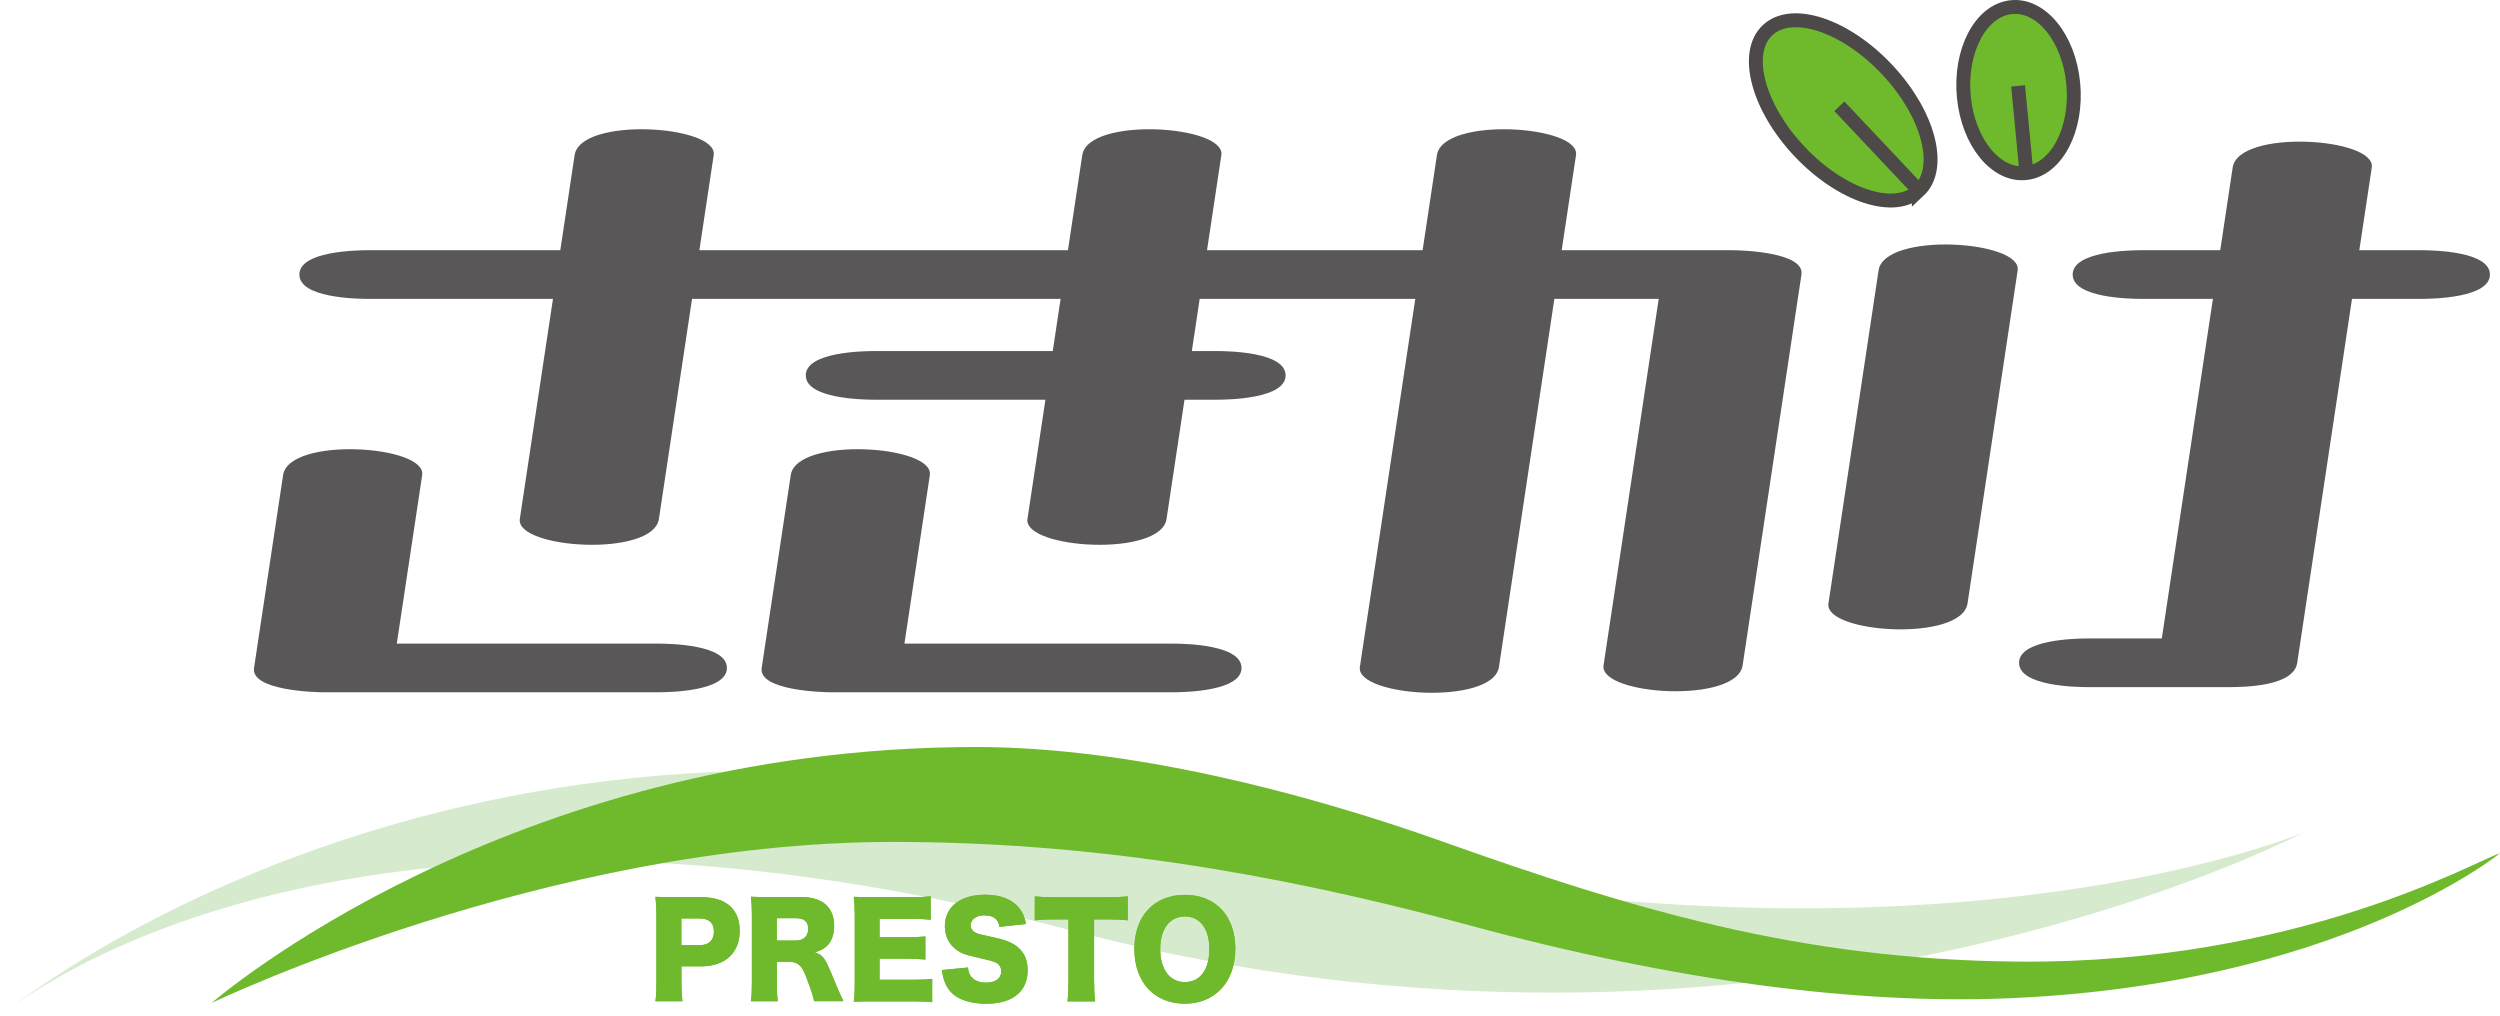 <svg id="uuid-bbcb1e3d-68e4-4a76-be9e-ac3ae2a76ef7" data-name="レイヤー 1" xmlns="http://www.w3.org/2000/svg" viewBox="0 0 359.5 146.15">
  <path d="M0,146.15s65.27-54.92,168.86-27.85c102.81,26.87,162.42,1.39,162.42,1.39,0,0-76.47,40.55-177.28,14.09C46.21,105.47,0,146.15,0,146.15Z" style="fill: #d6eace; fill-rule: evenodd;"/>
  <path d="M53.05,42.98H249.05c-3.33-1.17-6.67-2.33-10-3.5-2.82,18.73-5.64,37.47-8.46,56.2-.65,4.32,19.16,5.57,20,0,2.82-18.73,5.64-37.47,8.46-56.2,.48-3.2-8.48-3.5-10-3.5H53.05c-1.92,0-10,.16-10,3.5s8.08,3.5,10,3.5h0Z" style="fill: #595757;"/>
  <path d="M40.71,68.32c-1.39,9.24-2.78,18.49-4.18,27.73-.48,3.2,8.48,3.5,10,3.5h48c1.92,0,10-.16,10-3.5s-8.08-3.5-10-3.5H46.53c3.33,1.17,6.67,2.33,10,3.5,1.39-9.24,2.78-18.49,4.18-27.73,.65-4.32-19.16-5.57-20,0h0Z" style="fill: #595757;"/>
  <path d="M113.71,68.32c-1.39,9.24-2.78,18.49-4.18,27.73-.48,3.2,8.48,3.5,10,3.5h49c1.92,0,10-.16,10-3.5s-8.08-3.5-10-3.5h-49c3.33,1.17,6.67,2.33,10,3.5,1.39-9.24,2.78-18.49,4.18-27.73,.65-4.32-19.16-5.57-20,0h0Z" style="fill: #595757;"/>
  <path d="M82.63,22.31c-2.63,17.44-5.25,34.87-7.88,52.31-.65,4.32,19.16,5.57,20,0,2.63-17.44,5.25-34.87,7.88-52.31,.65-4.32-19.16-5.57-20,0h0Z" style="fill: #595757;"/>
  <path d="M155.63,22.31c-2.63,17.44-5.25,34.87-7.88,52.31-.65,4.32,19.16,5.57,20,0,2.63-17.44,5.25-34.87,7.88-52.31,.65-4.32-19.16-5.57-20,0h0Z" style="fill: #595757;"/>
  <path d="M125.87,57.48h49c1.92,0,10-.16,10-3.5s-8.08-3.5-10-3.5h-49c-1.92,0-10,.16-10,3.5s8.08,3.5,10,3.5h0Z" style="fill: #595757;"/>
  <path d="M206.63,22.31c-3.69,24.53-7.39,49.06-11.08,73.59-.65,4.32,19.16,5.57,20,0,3.69-24.53,7.39-49.06,11.08-73.59,.65-4.32-19.16-5.57-20,0h0Z" style="fill: #595757;"/>
  <path d="M270.14,38.88l-7.21,47.9c-.65,4.32,19.16,5.57,20,0l7.21-47.9c.65-4.32-19.16-5.57-20,0h0Z" style="fill: #595757;"/>
  <path d="M308.05,42.98h40c1.92,0,10-.16,10-3.5s-8.08-3.5-10-3.5h-40c-1.92,0-10,.16-10,3.5s8.08,3.5,10,3.5h0Z" style="fill: #595757;"/>
  <path d="M321.06,24.09c-3.57,23.74-7.15,47.48-10.72,71.22,3.33-1.17,6.67-2.33,10-3.5h-20c-1.92,0-10,.16-10,3.5s8.08,3.5,10,3.5h20c2.36,0,9.49-.08,10-3.5,3.57-23.74,7.15-47.48,10.72-71.22,.65-4.32-19.16-5.57-20,0h0Z" style="fill: #595757;"/>
  <g>
    <path d="M275.93,27.41c-3.47,3.26-11.16,.74-17.16-5.63-6.01-6.37-8.06-14.18-4.59-17.44,3.47-3.26,11.16-.74,17.16,5.64,6.01,6.37,8.06,14.18,4.59,17.44Z" style="fill: #6fba2c; fill-rule: evenodd; stroke: #4c4948; stroke-width: 2px;"/>
    <line x1="275.39" y1="26.83" x2="264.5" y2="15.28" style="fill: none; stroke: #4c4948; stroke-width: 2px;"/>
  </g>
  <g>
    <path d="M291.41,24.88c-4.34,.54-8.38-4.36-9.01-10.94-.63-6.58,2.37-12.36,6.72-12.9,4.34-.54,8.38,4.36,9.01,10.94,.64,6.58-2.37,12.36-6.72,12.9Z" style="fill: #6fba2c; fill-rule: evenodd; stroke: #4c4948; stroke-width: 2px;"/>
    <line x1="291.35" y1="24.28" x2="290.2" y2="12.35" style="fill: none; stroke: #4c4948; stroke-width: 2px;"/>
  </g>
  <g>
    <g>
      <path d="M94.25,143.99c.11-.79,.14-1.6,.14-2.66v-9.74c0-.97-.04-1.78-.14-2.63,.85,.04,1.49,.05,2.65,.05h3.94c3.56,0,5.53,1.71,5.53,4.84s-2.05,5.11-5.54,5.11h-2.84v2.3c0,1.06,.05,1.95,.14,2.72h-3.87Zm6.41-8.08c1.26,0,2-.7,2-1.94s-.7-1.89-2-1.89h-2.68v3.83h2.68Z" style="fill: #71ba2b; fill-rule: evenodd;"/>
      <path d="M117.07,143.99c-.11-.58-.32-1.31-.88-2.81-.58-1.57-.79-1.98-1.24-2.38-.38-.34-.83-.49-1.4-.49h-1.84v2.95c0,1.22,.04,1.89,.14,2.72h-3.87c.11-.83,.14-1.37,.14-2.7v-9.69c0-1.12-.04-1.78-.14-2.64,.79,.04,1.46,.05,2.68,.05h4.68c2.92,0,4.61,1.51,4.61,4.1,0,1.28-.36,2.29-1.06,2.95-.45,.41-.83,.61-1.71,.9,.92,.29,1.33,.7,1.91,1.98,.27,.58,.52,1.19,1.33,3.13,.2,.5,.41,.95,.86,1.91h-4.21Zm-2.56-8.75c1.06,0,1.71-.65,1.71-1.67s-.58-1.53-1.69-1.53h-2.83v3.21h2.81Z" style="fill: #71ba2b; fill-rule: evenodd;"/>
      <path d="M134.06,144.12c-.77-.09-1.42-.12-2.97-.12h-5.67c-1.37,0-1.87,.02-2.65,.05,.11-.72,.14-1.39,.14-2.63v-9.83c0-1.12-.04-1.75-.14-2.63,.74,.04,1.24,.05,2.65,.05h5.74c1.22,0,1.84-.04,2.68-.12v3.37c-.83-.09-1.48-.12-2.68-.12h-4.68v2.64h3.89c1.19,0,1.62-.02,2.7-.12v3.33c-.85-.09-1.46-.13-2.7-.13h-3.89v3.03h4.64c1.37,0,2.16-.04,2.93-.13v3.37Z" style="fill: #71ba2b; fill-rule: evenodd;"/>
      <path d="M139.19,139.12c.07,.65,.2,.97,.47,1.33,.43,.54,1.19,.85,2.11,.85,1.39,0,2.21-.61,2.21-1.62,0-.56-.29-1.04-.76-1.26-.38-.18-.83-.31-2.7-.74-1.66-.36-2.23-.58-2.9-1.04-1.13-.79-1.75-2-1.75-3.46,0-2.77,2.23-4.52,5.78-4.52,2.29,0,4.03,.7,5,2.05,.45,.6,.67,1.13,.9,2.16l-3.82,.41c-.22-1.17-.86-1.65-2.23-1.65-1.1,0-1.91,.59-1.91,1.42,0,.5,.27,.88,.85,1.15q.36,.16,2.48,.6c1.37,.29,2.23,.59,2.92,1.03,1.3,.81,1.94,2.02,1.94,3.67,0,1.35-.43,2.5-1.26,3.31-1.04,1.01-2.63,1.53-4.73,1.53-1.53,0-3.04-.32-4.01-.88-.9-.5-1.57-1.28-1.94-2.3-.18-.43-.27-.85-.4-1.67l3.74-.36Z" style="fill: #71ba2b; fill-rule: evenodd;"/>
      <path d="M157.34,141.28c0,1.08,.04,1.87,.14,2.72h-3.98c.11-.85,.14-1.58,.14-2.72v-9.07h-2.12c-1.13,0-1.44,.02-2.72,.13v-3.44c.59,.07,1.58,.12,2.68,.12h7.88c1.26,0,1.98-.04,2.81-.12v3.44c-.81-.09-1.51-.13-2.81-.13h-2.03v9.07Z" style="fill: #71ba2b; fill-rule: evenodd;"/>
      <path d="M177.64,136.43c0,4.75-2.9,7.9-7.27,7.9s-7.25-3.08-7.25-7.85,2.84-7.8,7.27-7.8,7.25,3.03,7.25,7.74Zm-3.74,.04c0-2.92-1.33-4.68-3.51-4.68s-3.55,1.78-3.55,4.68,1.35,4.75,3.55,4.75,3.51-1.8,3.51-4.75Z" style="fill: #71ba2b; fill-rule: evenodd;"/>
    </g>
    <g>
      <path d="M94.25,143.99c.11-.79,.14-1.6,.14-2.66v-9.74c0-.97-.04-1.78-.14-2.63,.85,.04,1.49,.05,2.65,.05h3.94c3.56,0,5.53,1.71,5.53,4.84s-2.05,5.11-5.54,5.11h-2.84v2.3c0,1.06,.05,1.95,.14,2.72h-3.87Zm6.41-8.08c1.26,0,2-.7,2-1.94s-.7-1.89-2-1.89h-2.68v3.83h2.68Z" style="fill: #6fba2c; fill-rule: evenodd;"/>
      <path d="M117.07,143.99c-.11-.58-.32-1.31-.88-2.81-.58-1.57-.79-1.98-1.24-2.38-.38-.34-.83-.49-1.4-.49h-1.84v2.95c0,1.22,.04,1.89,.14,2.72h-3.87c.11-.83,.14-1.37,.14-2.7v-9.69c0-1.12-.04-1.78-.14-2.64,.79,.04,1.46,.05,2.68,.05h4.68c2.92,0,4.61,1.51,4.61,4.1,0,1.28-.36,2.29-1.06,2.95-.45,.41-.83,.61-1.71,.9,.92,.29,1.33,.7,1.91,1.98,.27,.58,.52,1.19,1.33,3.13,.2,.5,.41,.95,.86,1.91h-4.21Zm-2.56-8.75c1.06,0,1.71-.65,1.71-1.67s-.58-1.53-1.69-1.53h-2.83v3.21h2.81Z" style="fill: #6fba2c; fill-rule: evenodd;"/>
      <path d="M134.06,144.12c-.77-.09-1.42-.12-2.97-.12h-5.67c-1.37,0-1.87,.02-2.65,.05,.11-.72,.14-1.39,.14-2.63v-9.83c0-1.12-.04-1.75-.14-2.63,.74,.04,1.24,.05,2.65,.05h5.74c1.22,0,1.84-.04,2.68-.12v3.37c-.83-.09-1.48-.12-2.68-.12h-4.68v2.64h3.89c1.19,0,1.62-.02,2.7-.12v3.33c-.85-.09-1.46-.13-2.7-.13h-3.89v3.03h4.64c1.37,0,2.16-.04,2.93-.13v3.37Z" style="fill: #6fba2c; fill-rule: evenodd;"/>
      <path d="M139.19,139.12c.07,.65,.2,.97,.47,1.33,.43,.54,1.19,.85,2.11,.85,1.39,0,2.21-.61,2.21-1.62,0-.56-.29-1.04-.76-1.26-.38-.18-.83-.31-2.7-.74-1.66-.36-2.23-.58-2.9-1.04-1.13-.79-1.75-2-1.75-3.46,0-2.77,2.23-4.52,5.78-4.52,2.29,0,4.03,.7,5,2.05,.45,.6,.67,1.13,.9,2.16l-3.82,.41c-.22-1.17-.86-1.65-2.23-1.65-1.1,0-1.91,.59-1.91,1.42,0,.5,.27,.88,.85,1.15q.36,.16,2.48,.6c1.37,.29,2.23,.59,2.92,1.03,1.3,.81,1.94,2.02,1.94,3.67,0,1.35-.43,2.5-1.26,3.31-1.04,1.01-2.63,1.53-4.73,1.53-1.53,0-3.04-.32-4.01-.88-.9-.5-1.57-1.28-1.94-2.3-.18-.43-.27-.85-.4-1.67l3.74-.36Z" style="fill: #6fba2c; fill-rule: evenodd;"/>
      <path d="M157.34,141.28c0,1.08,.04,1.87,.14,2.72h-3.98c.11-.85,.14-1.58,.14-2.72v-9.07h-2.12c-1.13,0-1.44,.02-2.72,.13v-3.44c.59,.07,1.58,.12,2.68,.12h7.88c1.26,0,1.98-.04,2.81-.12v3.44c-.81-.09-1.51-.13-2.81-.13h-2.03v9.07Z" style="fill: #6fba2c; fill-rule: evenodd;"/>
      <path d="M177.64,136.43c0,4.75-2.9,7.9-7.27,7.9s-7.25-3.08-7.25-7.85,2.84-7.8,7.27-7.8,7.25,3.03,7.25,7.74Zm-3.74,.04c0-2.92-1.33-4.68-3.51-4.68s-3.55,1.78-3.55,4.68,1.35,4.75,3.55,4.75,3.51-1.8,3.51-4.75Z" style="fill: #6fba2c; fill-rule: evenodd;"/>
    </g>
  </g>
  <path d="M128.39,121.07c-49.68,0-97.96,23.16-97.96,23.16,0,0,42.21-36.81,109.92-36.81,21.88,0,46.94,6.43,67.11,13.6,27.03,9.61,51.14,17,82.81,17.26,40.01,.33,65.5-14.37,69.23-15.59,0,0-23.29,19.07-71.38,20.89-20.9,.79-46.65-2.34-76.94-10.55-28.95-7.85-55.59-11.96-82.78-11.96Z" style="fill: #6fba2c; fill-rule: evenodd;"/>
</svg>
